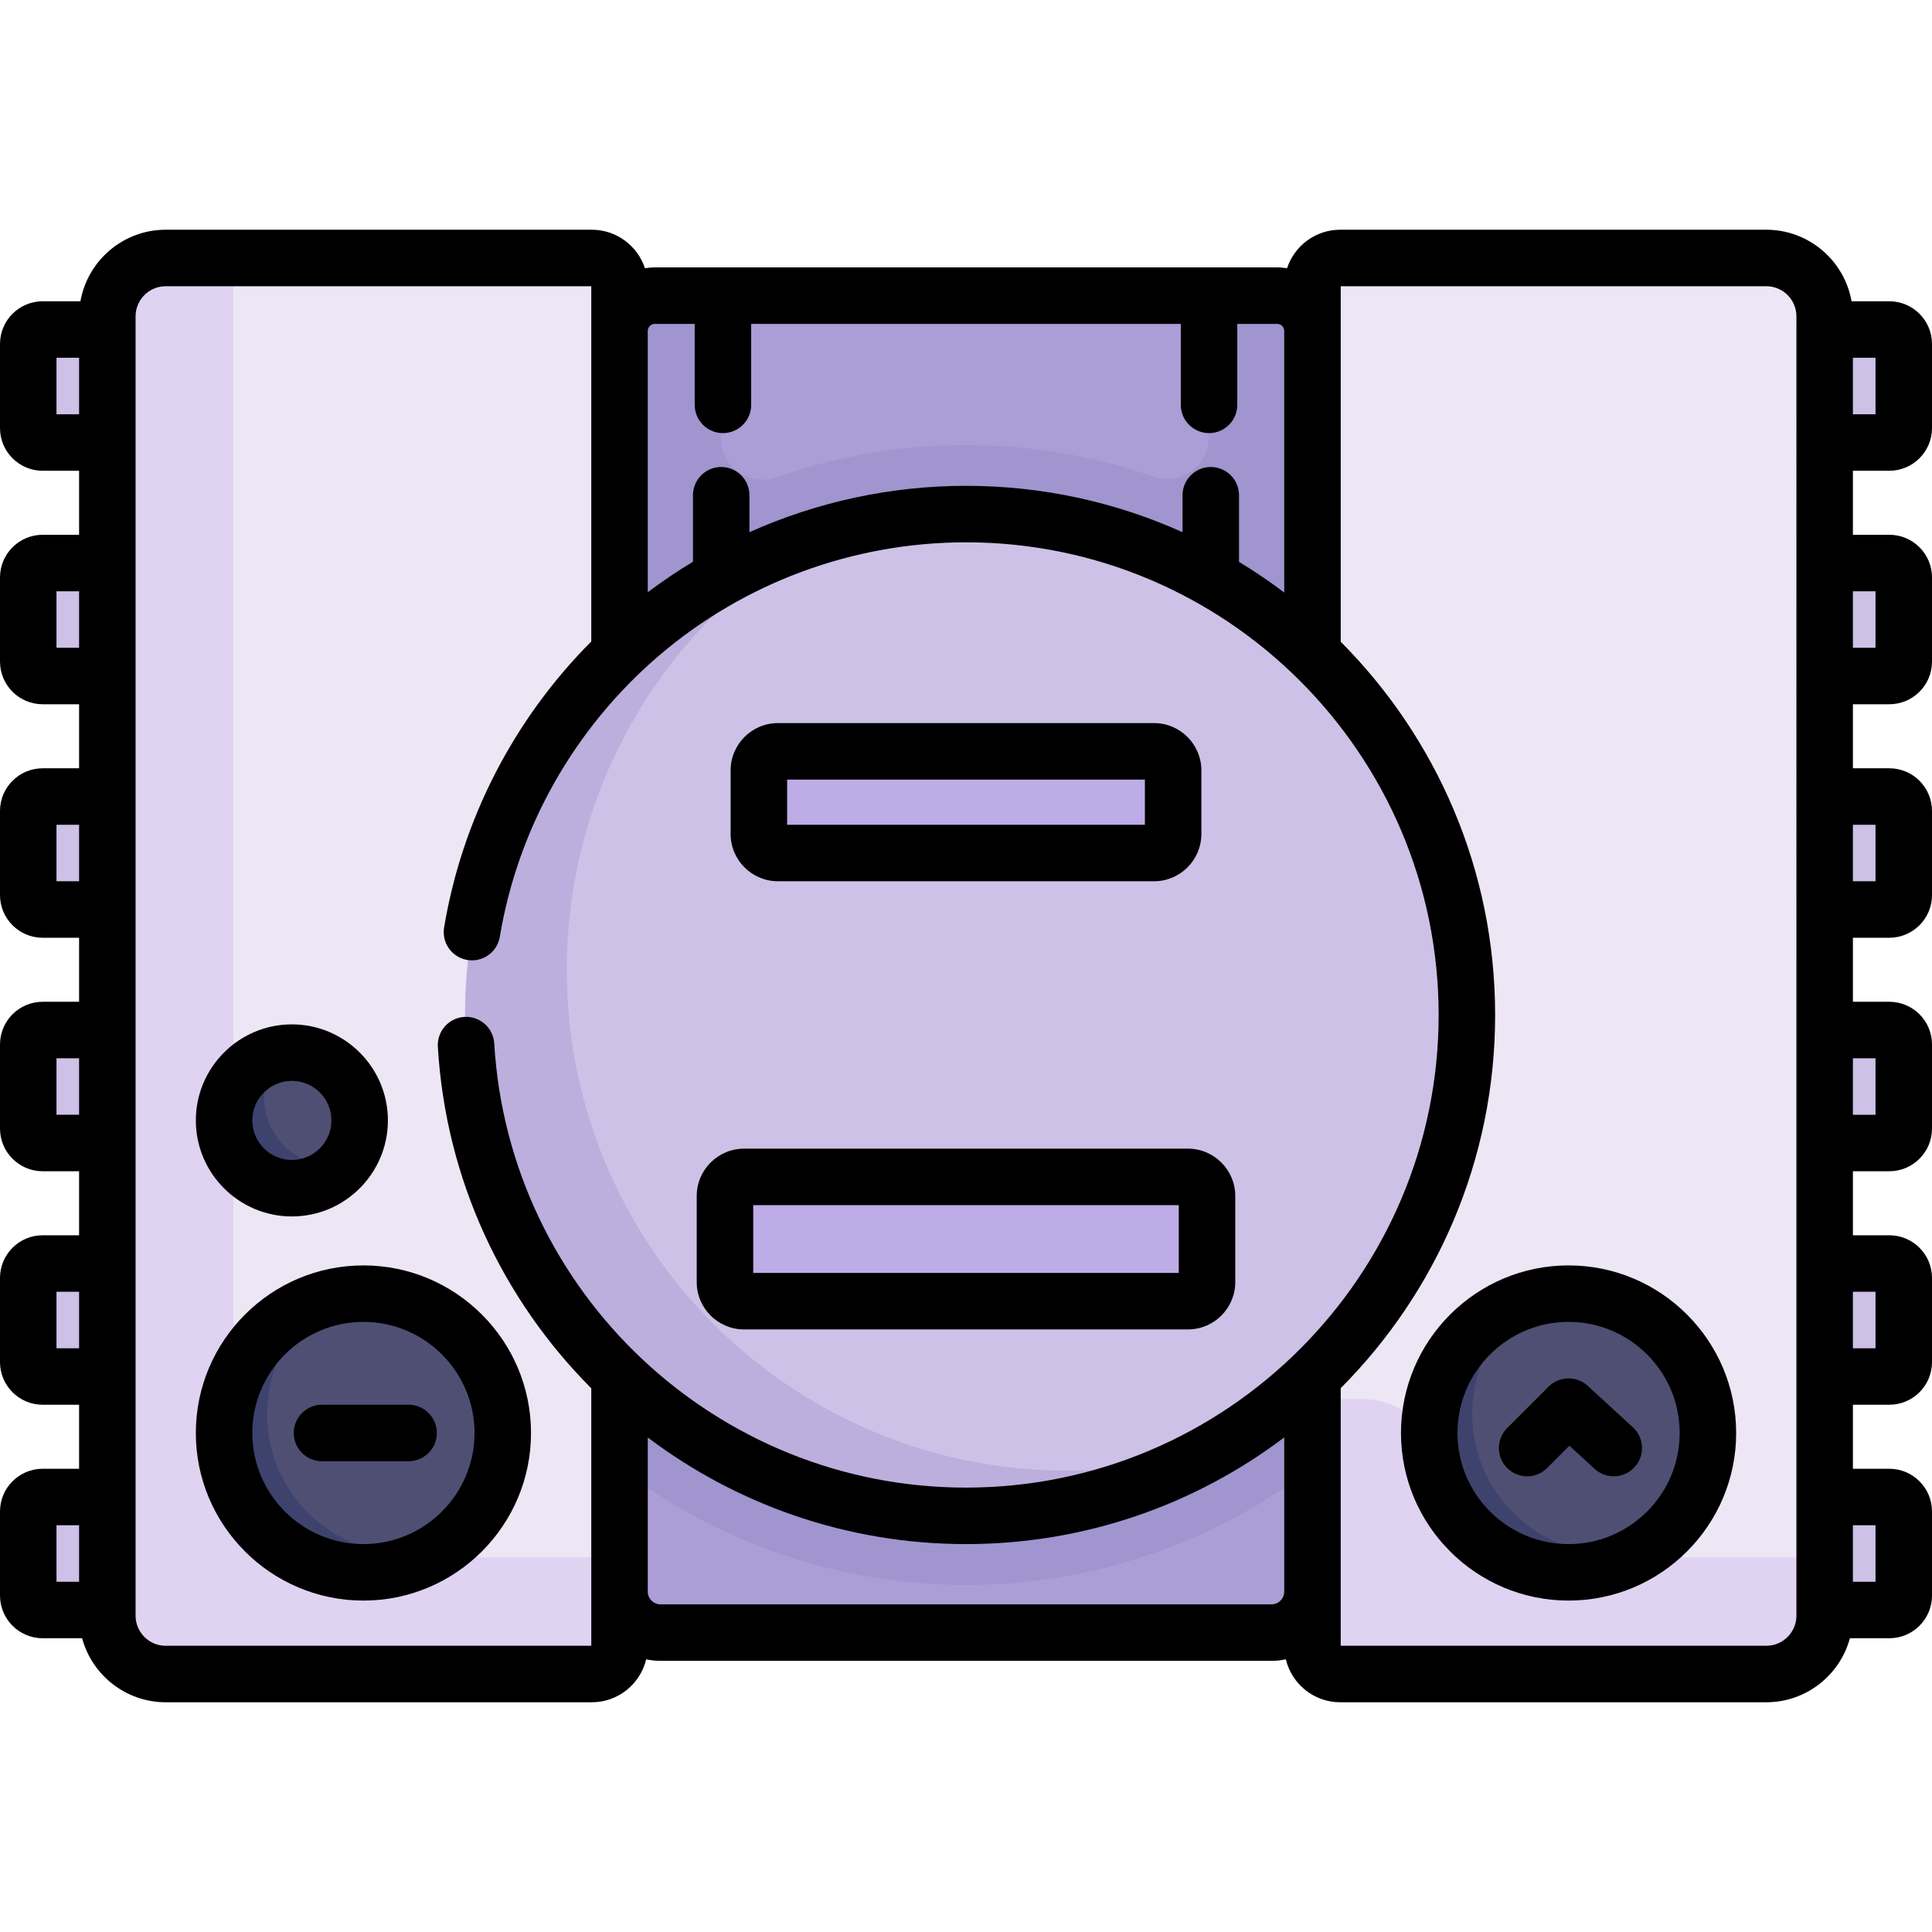 <?xml version="1.0" encoding="iso-8859-1"?>
<!-- Generator: Adobe Illustrator 21.0.0, SVG Export Plug-In . SVG Version: 6.00 Build 0)  -->
<svg version="1.1" id="Capa_1" xmlns="http://www.w3.org/2000/svg" xmlns:xlink="http://www.w3.org/1999/xlink" x="0px" y="0px"
	 viewBox="0 0 512.001 512.001" style="enable-background:new 0 0 512.001 512.001;" xml:space="preserve">
<g>
	<path style="fill:#CEC1E7;" d="M504.515,400.548v22.296c0,2.116-1.707,3.823-3.823,3.823H455.61v-29.941h45.082
		C502.808,396.726,504.515,398.432,504.515,400.548z"/>
	<path style="fill:#CEC1E7;" d="M504.515,338.669v22.296c0,2.116-1.707,3.823-3.823,3.823H455.61v-29.942h45.082
		C502.808,334.847,504.515,336.553,504.515,338.669z"/>
	<path style="fill:#CEC1E7;" d="M504.515,276.79v22.296c0,2.116-1.707,3.823-3.823,3.823H455.61v-29.942h45.082
		C502.808,272.967,504.515,274.674,504.515,276.79z"/>
	<path style="fill:#CEC1E7;" d="M504.515,214.911v22.296c0,2.116-1.707,3.823-3.823,3.823H455.61v-29.942h45.082
		C502.808,211.088,504.515,212.795,504.515,214.911z"/>
	<path style="fill:#CEC1E7;" d="M504.515,153.032v22.296c0,2.116-1.707,3.823-3.823,3.823H455.61v-29.942h45.082
		C502.808,149.209,504.515,150.916,504.515,153.032z"/>
	<path style="fill:#CEC1E7;" d="M504.515,91.152v22.296c0,2.116-1.707,3.823-3.823,3.823H455.61V87.33h45.082
		C502.808,87.33,504.515,89.037,504.515,91.152z"/>
	<path style="fill:#CEC1E7;" d="M50.402,396.726v29.941H11.308c-2.116,0-3.823-1.707-3.823-3.823v-22.296
		c0-2.116,1.707-3.823,3.823-3.823L50.402,396.726L50.402,396.726z"/>
	<path style="fill:#CEC1E7;" d="M50.402,334.847v29.942H11.308c-2.116,0-3.823-1.707-3.823-3.823v-22.296
		c0-2.116,1.707-3.823,3.823-3.823L50.402,334.847L50.402,334.847z"/>
	<path style="fill:#CEC1E7;" d="M50.402,272.967v29.942H11.308c-2.116,0-3.823-1.707-3.823-3.823V276.79
		c0-2.116,1.707-3.823,3.823-3.823L50.402,272.967L50.402,272.967z"/>
	<path style="fill:#CEC1E7;" d="M50.402,211.088v29.942H11.308c-2.116,0-3.823-1.707-3.823-3.823v-22.296
		c0-2.116,1.707-3.823,3.823-3.823H50.402z"/>
	<path style="fill:#CEC1E7;" d="M50.402,149.209v29.942H11.308c-2.116,0-3.823-1.707-3.823-3.823v-22.296
		c0-2.116,1.707-3.823,3.823-3.823H50.402z"/>
	<path style="fill:#CEC1E7;" d="M50.402,87.33v29.942H11.308c-2.116,0-3.823-1.707-3.823-3.823V91.152
		c0-2.116,1.707-3.823,3.823-3.823H50.402z"/>
</g>
<path style="fill:#EDE6F5;" d="M467.587,68.367H354.657c-4.052,0-7.336,3.284-7.336,7.336v12.007v48.026H163.68V87.709V75.703
	c0-4.052-3.284-7.336-7.336-7.336H43.415c-8.543,0-15.47,6.926-15.47,15.47v344.328c0,8.543,6.926,15.47,15.47,15.47h112.929
	c4.052,0,7.336-3.284,7.336-7.336v-14.512v-20.071h183.641v20.071v14.512c0,4.052,3.284,7.336,7.336,7.336h112.929
	c8.543,0,15.47-6.926,15.47-15.47V83.837C483.057,75.293,476.13,68.367,467.587,68.367z"/>
<g>
	<path style="fill:#E0D3F2;" d="M77.349,412.694c-8.543,0-15.47-6.926-15.47-15.47V68.367H43.415c-8.543,0-15.47,6.926-15.47,15.47
		v344.328c0,8.543,6.926,15.47,15.47,15.47h112.929c4.052,0,7.336-3.284,7.336-7.336v-14.512v-9.092H77.349z"/>
	<path style="fill:#E0D3F2;" d="M388.591,412.694c-4.051,0-7.336-3.285-7.336-7.336v-14.512l0,0
		c0-11.084-8.986-20.071-20.071-20.071H197.614v20.071v10.869h149.708v20.071v14.512c0,4.051,3.285,7.336,7.336,7.336h112.929
		c8.543,0,15.47-6.926,15.47-15.47v-15.47H388.591z"/>
</g>
<path style="fill:#AB9DD6;" d="M338.459,78.347H173.541c-5.17,0-9.362,4.192-9.362,9.362v334.078c0,5.998,4.87,10.869,10.869,10.869
	h161.904c5.998,0,10.869-4.87,10.869-10.869V87.709C347.821,82.539,343.629,78.347,338.459,78.347z"/>
<path style="fill:#A095CE;" d="M347.322,148.7V87.709c0-5.17-4.192-9.362-9.362-9.362h-17.586v37.578
	c0,7.62-7.524,12.888-14.721,10.384c-15.779-5.488-32.519-8.353-49.653-8.353c-17.346,0-34.29,2.934-50.241,8.556
	c-7.202,2.538-14.758-2.734-14.758-10.371V78.347h-17.959c-5.17,0-9.362,4.192-9.362,9.362v164.946h0.499v136.22
	c26.25,20.164,58.286,31.118,91.821,31.118s65.572-10.956,91.821-31.118v-239.8C347.655,148.949,347.487,148.826,347.322,148.7z"/>
<path style="fill:#CEC1E7;" d="M347.821,173.122c25.221,24.163,40.92,58.176,40.92,95.853s-15.699,71.69-40.92,95.853
	c-23.833,22.845-56.2,36.888-91.821,36.888s-67.987-14.043-91.821-36.888c-25.221-24.163-40.92-58.176-40.92-95.853
	s15.699-71.69,40.92-95.853c23.833-22.845,56.2-36.888,91.821-36.888S323.987,150.277,347.821,173.122z"/>
<path style="fill:#BCAFDD;" d="M282.947,389.739c-35.62,0-67.987-14.043-91.821-36.888c-25.221-24.163-40.92-58.176-40.92-95.853
	s15.699-71.69,40.92-95.853c7.477-7.167,15.795-13.467,24.79-18.739c-19.607,6.205-37.25,16.83-51.737,30.716
	c-25.221,24.163-40.92,58.176-40.92,95.853s15.699,71.69,40.92,95.853c23.833,22.845,56.2,36.888,91.821,36.888
	c24.445,0,47.358-6.615,67.031-18.149C310.382,387.571,296.916,389.739,282.947,389.739z"/>
<g>
	<circle style="fill:#4F4F74;" cx="96.312" cy="379.759" r="36.928"/>
	<circle style="fill:#4F4F74;" cx="77.349" cy="296.921" r="17.965"/>
</g>
<path style="fill:#3E436D;" d="M87.986,308.897c-9.921,0-17.965-8.044-17.965-17.965c0-4.478,1.65-8.565,4.361-11.711
	c-8.506,1.417-14.999,8.792-14.999,17.699c0,9.921,8.044,17.965,17.965,17.965c5.442,0,10.309-2.43,13.603-6.254
	C89.985,308.793,88.999,308.897,87.986,308.897z"/>
<circle style="fill:#4F4F74;" cx="415.688" cy="379.759" r="36.928"/>
<g>
	<path style="fill:#3E436D;" d="M107.714,411.696c-20.39,0-36.928-16.538-36.928-36.928c0-12.901,6.624-24.253,16.651-30.857
		c-16.105,3.976-28.053,18.517-28.053,35.847c0,20.39,16.538,36.928,36.928,36.928c7.489,0,14.455-2.238,20.276-6.071
		C113.745,411.317,110.774,411.696,107.714,411.696z"/>
	<path style="fill:#3E436D;" d="M427.09,411.696c-20.39,0-36.928-16.538-36.928-36.928c0-12.901,6.624-24.253,16.651-30.857
		c-16.105,3.976-28.054,18.516-28.054,35.847c0,20.39,16.538,36.928,36.928,36.928c7.489,0,14.455-2.238,20.276-6.071
		C433.121,411.317,430.15,411.696,427.09,411.696z"/>
</g>
<g>
	<path style="fill:#BDACE5;" d="M310.893,204.172v16.827c0,2.795-2.266,5.06-5.06,5.06h-99.665c-2.795,0-5.06-2.266-5.06-5.06
		v-16.827c0-2.795,2.266-5.06,5.06-5.06h99.665C308.627,199.112,310.893,201.377,310.893,204.172z"/>
	<path style="fill:#BDACE5;" d="M319.875,316.951v22.815c0,2.795-2.266,5.06-5.06,5.06h-117.63c-2.795,0-5.06-2.266-5.06-5.06
		v-22.815c0-2.795,2.266-5.06,5.06-5.06h117.63C317.61,311.891,319.875,314.157,319.875,316.951z"/>
</g>
<path d="M96.312,335.346c-24.49,0-44.413,19.923-44.413,44.413c0,24.49,19.923,44.413,44.413,44.413s44.413-19.923,44.413-44.413
	C140.725,355.269,120.802,335.346,96.312,335.346z M96.312,409.201c-16.235,0-29.442-13.207-29.442-29.442
	c0-16.235,13.207-29.443,29.442-29.443s29.442,13.207,29.442,29.443C125.754,395.994,112.547,409.201,96.312,409.201z"/>
<path d="M77.349,322.371c14.034,0,25.45-11.417,25.45-25.45s-11.417-25.45-25.45-25.45s-25.45,11.417-25.45,25.45
	S63.315,322.371,77.349,322.371z M77.349,286.441c5.779,0,10.48,4.701,10.48,10.48s-4.701,10.48-10.48,10.48
	c-5.779,0-10.48-4.701-10.48-10.48S71.57,286.441,77.349,286.441z"/>
<path d="M415.688,335.346c-24.489,0-44.413,19.923-44.413,44.413c0,24.49,19.924,44.413,44.413,44.413s44.413-19.923,44.413-44.413
	C460.101,355.269,440.177,335.346,415.688,335.346z M415.688,409.201c-16.235,0-29.443-13.207-29.443-29.442
	c0-16.235,13.207-29.443,29.443-29.443s29.443,13.207,29.443,29.443C445.131,395.994,431.923,409.201,415.688,409.201z"/>
<path d="M500.696,124.757c6.233,0,11.304-5.071,11.304-11.304V91.148c0-6.233-5.071-11.304-11.304-11.304h-10.01
	c-1.897-10.76-11.308-18.963-22.604-18.963H355.16c-6.561,0-12.131,4.288-14.078,10.206c-0.856-0.135-1.729-0.226-2.623-0.226
	H173.54c-0.894,0-1.766,0.091-2.623,0.226c-1.946-5.918-7.517-10.206-14.077-10.206H43.918c-11.296,0-20.707,8.203-22.604,18.963
	h-10.01C5.071,79.845,0,84.916,0,91.148v22.304c0,6.233,5.071,11.304,11.304,11.304h9.655v16.967h-9.655
	C5.071,141.724,0,146.795,0,153.028v22.304c0,6.233,5.071,11.304,11.304,11.304h9.655v16.967h-9.655
	C5.071,203.603,0,208.674,0,214.907v22.304c0,6.233,5.071,11.304,11.304,11.304h9.655v16.967h-9.655
	C5.071,265.482,0,270.553,0,276.786v22.304c0,6.233,5.071,11.304,11.304,11.304h9.655v16.967h-9.655
	C5.071,327.361,0,332.432,0,338.665v22.304c0,6.233,5.071,11.304,11.304,11.304h9.655v16.967h-9.655
	C5.071,389.24,0,394.311,0,400.544v22.304c0,6.233,5.071,11.304,11.304,11.304h10.454c2.643,9.762,11.573,16.967,22.161,16.967
	H156.84c6.987,0,12.846-4.864,14.405-11.381c1.229,0.26,2.499,0.402,3.805,0.402h161.904c1.304,0,2.576-0.142,3.804-0.402
	c1.56,6.516,7.419,11.381,14.405,11.381h112.921c10.587,0,19.518-7.205,22.161-16.967h10.454c6.233,0,11.304-5.071,11.304-11.304
	v-22.304c0-6.233-5.071-11.304-11.304-11.304h-9.656v-16.967h9.655c6.233,0,11.304-5.071,11.304-11.304v-22.304
	c0-6.233-5.071-11.304-11.304-11.304h-9.655v-16.967h9.655c6.233,0,11.304-5.071,11.304-11.304v-22.304
	c0-6.233-5.071-11.304-11.304-11.304h-9.655v-16.967h9.655c6.233,0,11.304-5.071,11.304-11.304v-22.304
	c0-6.233-5.071-11.304-11.304-11.304h-9.655v-16.967h9.655c6.233,0,11.304-5.071,11.304-11.304v-22.304
	c0-6.233-5.071-11.304-11.304-11.304h-9.655v-16.967L500.696,124.757L500.696,124.757z M497.029,109.786h-5.988V94.815h5.988
	V109.786z M173.54,85.833h10.562v21.458c0,4.134,3.351,7.485,7.485,7.485s7.485-3.351,7.485-7.485V85.833h113.852v21.458
	c0,4.134,3.35,7.485,7.485,7.485c4.135,0,7.485-3.351,7.485-7.485V85.833h10.562c1.034,0,1.876,0.841,1.876,1.875v69.31
	c-3.844-2.903-7.84-5.614-11.977-8.116v-17.658c0-4.134-3.35-7.485-7.485-7.485c-4.135,0-7.485,3.351-7.485,7.485v9.794
	c-17.525-7.893-36.952-12.289-57.387-12.289c-19.924,0-39.474,4.252-57.388,12.284v-9.789c0-4.134-3.351-7.485-7.485-7.485
	s-7.485,3.351-7.485,7.485v17.624c-4.117,2.48-8.116,5.175-11.977,8.083V87.708C171.665,86.674,172.506,85.833,173.54,85.833z
	 M14.971,109.786V94.815h5.988v14.971H14.971z M14.971,171.665v-14.971h5.988v14.971H14.971z M14.971,233.544v-14.971h5.988v14.971
	H14.971z M14.971,295.424v-14.971h5.988v14.971H14.971z M14.971,357.303v-14.971h5.988v14.971H14.971z M14.971,404.211h5.988v14.971
	h-5.988V404.211z M156.694,436.149H43.918c-4.405,0-7.988-3.583-7.988-7.988V83.841c0-4.405,3.583-7.988,7.988-7.988h112.776v94.141
	c-20.504,20.587-34.225,47.115-39,75.796c-0.68,4.077,2.077,7.934,6.155,8.612c4.075,0.683,7.934-2.077,8.612-6.155
	c4.811-28.894,19.791-55.354,42.182-74.504c22.635-19.36,51.527-30.022,81.357-30.022c69.066,0,125.255,56.189,125.255,125.255
	S325.066,394.231,256,394.231c-66.189,0-121.104-51.706-125.023-117.714c-0.246-4.127-3.782-7.269-7.916-7.028
	c-4.127,0.246-7.274,3.789-7.028,7.916c2.1,35.371,17.282,67.067,40.662,90.511v68.234H156.694z M336.952,425.17H175.048
	c-1.865,0-3.383-1.518-3.383-3.383v-40.832c23.539,17.75,52.792,28.247,84.335,28.247c31.632,0,60.848-10.533,84.335-28.27v40.855
	C340.335,423.652,338.817,425.17,336.952,425.17z M476.07,428.16c0,4.405-3.584,7.988-7.988,7.988H355.306v-68.268
	c25.274-25.375,40.92-60.347,40.92-98.906s-15.646-73.53-40.92-98.906V87.708V75.852h112.776c4.404,0,7.988,3.583,7.988,7.988
	V428.16z M497.029,404.211v14.971h-5.988v-14.971H497.029z M497.029,342.332v14.971h-5.988v-14.971H497.029z M497.029,280.453
	v14.971h-5.988v-14.971H497.029z M497.029,218.574v14.971h-5.988v-14.971H497.029z M497.029,156.694v14.971h-5.988v-14.971H497.029z
	"/>
<path d="M206.165,233.544h99.67c6.916,0,12.542-5.627,12.542-12.543V204.17c0-6.916-5.627-12.543-12.542-12.543h-99.67
	c-6.916,0-12.544,5.627-12.544,12.543v16.831C193.622,227.917,199.249,233.544,206.165,233.544z M208.593,206.597h94.815v11.977
	h-94.815V206.597z"/>
<path d="M197.183,352.312h117.635c6.916,0,12.542-5.627,12.542-12.543v-22.819c0-6.916-5.627-12.543-12.542-12.543H197.183
	c-6.916,0-12.544,5.627-12.544,12.543v22.819C184.639,346.685,190.266,352.312,197.183,352.312z M199.61,319.377h112.78v17.965
	H199.61V319.377z"/>
<path d="M108.288,372.273H85.333c-4.134,0-7.485,3.351-7.485,7.485c0,4.134,3.351,7.485,7.485,7.485h22.955
	c4.134,0,7.485-3.351,7.485-7.485C115.774,375.625,112.422,372.273,108.288,372.273z"/>
<path d="M420.746,367.254c-2.956-2.708-7.516-2.608-10.352,0.226l-10.979,10.979c-2.923,2.923-2.923,7.663,0,10.585
	c2.924,2.923,7.663,2.923,10.586,0l5.91-5.91l6.693,6.136c1.437,1.317,3.25,1.967,5.056,1.967c2.025,0,4.044-0.816,5.519-2.427
	c2.794-3.047,2.588-7.782-0.459-10.576L420.746,367.254z"/>
<g>
</g>
<g>
</g>
<g>
</g>
<g>
</g>
<g>
</g>
<g>
</g>
<g>
</g>
<g>
</g>
<g>
</g>
<g>
</g>
<g>
</g>
<g>
</g>
<g>
</g>
<g>
</g>
<g>
</g>
</svg>
